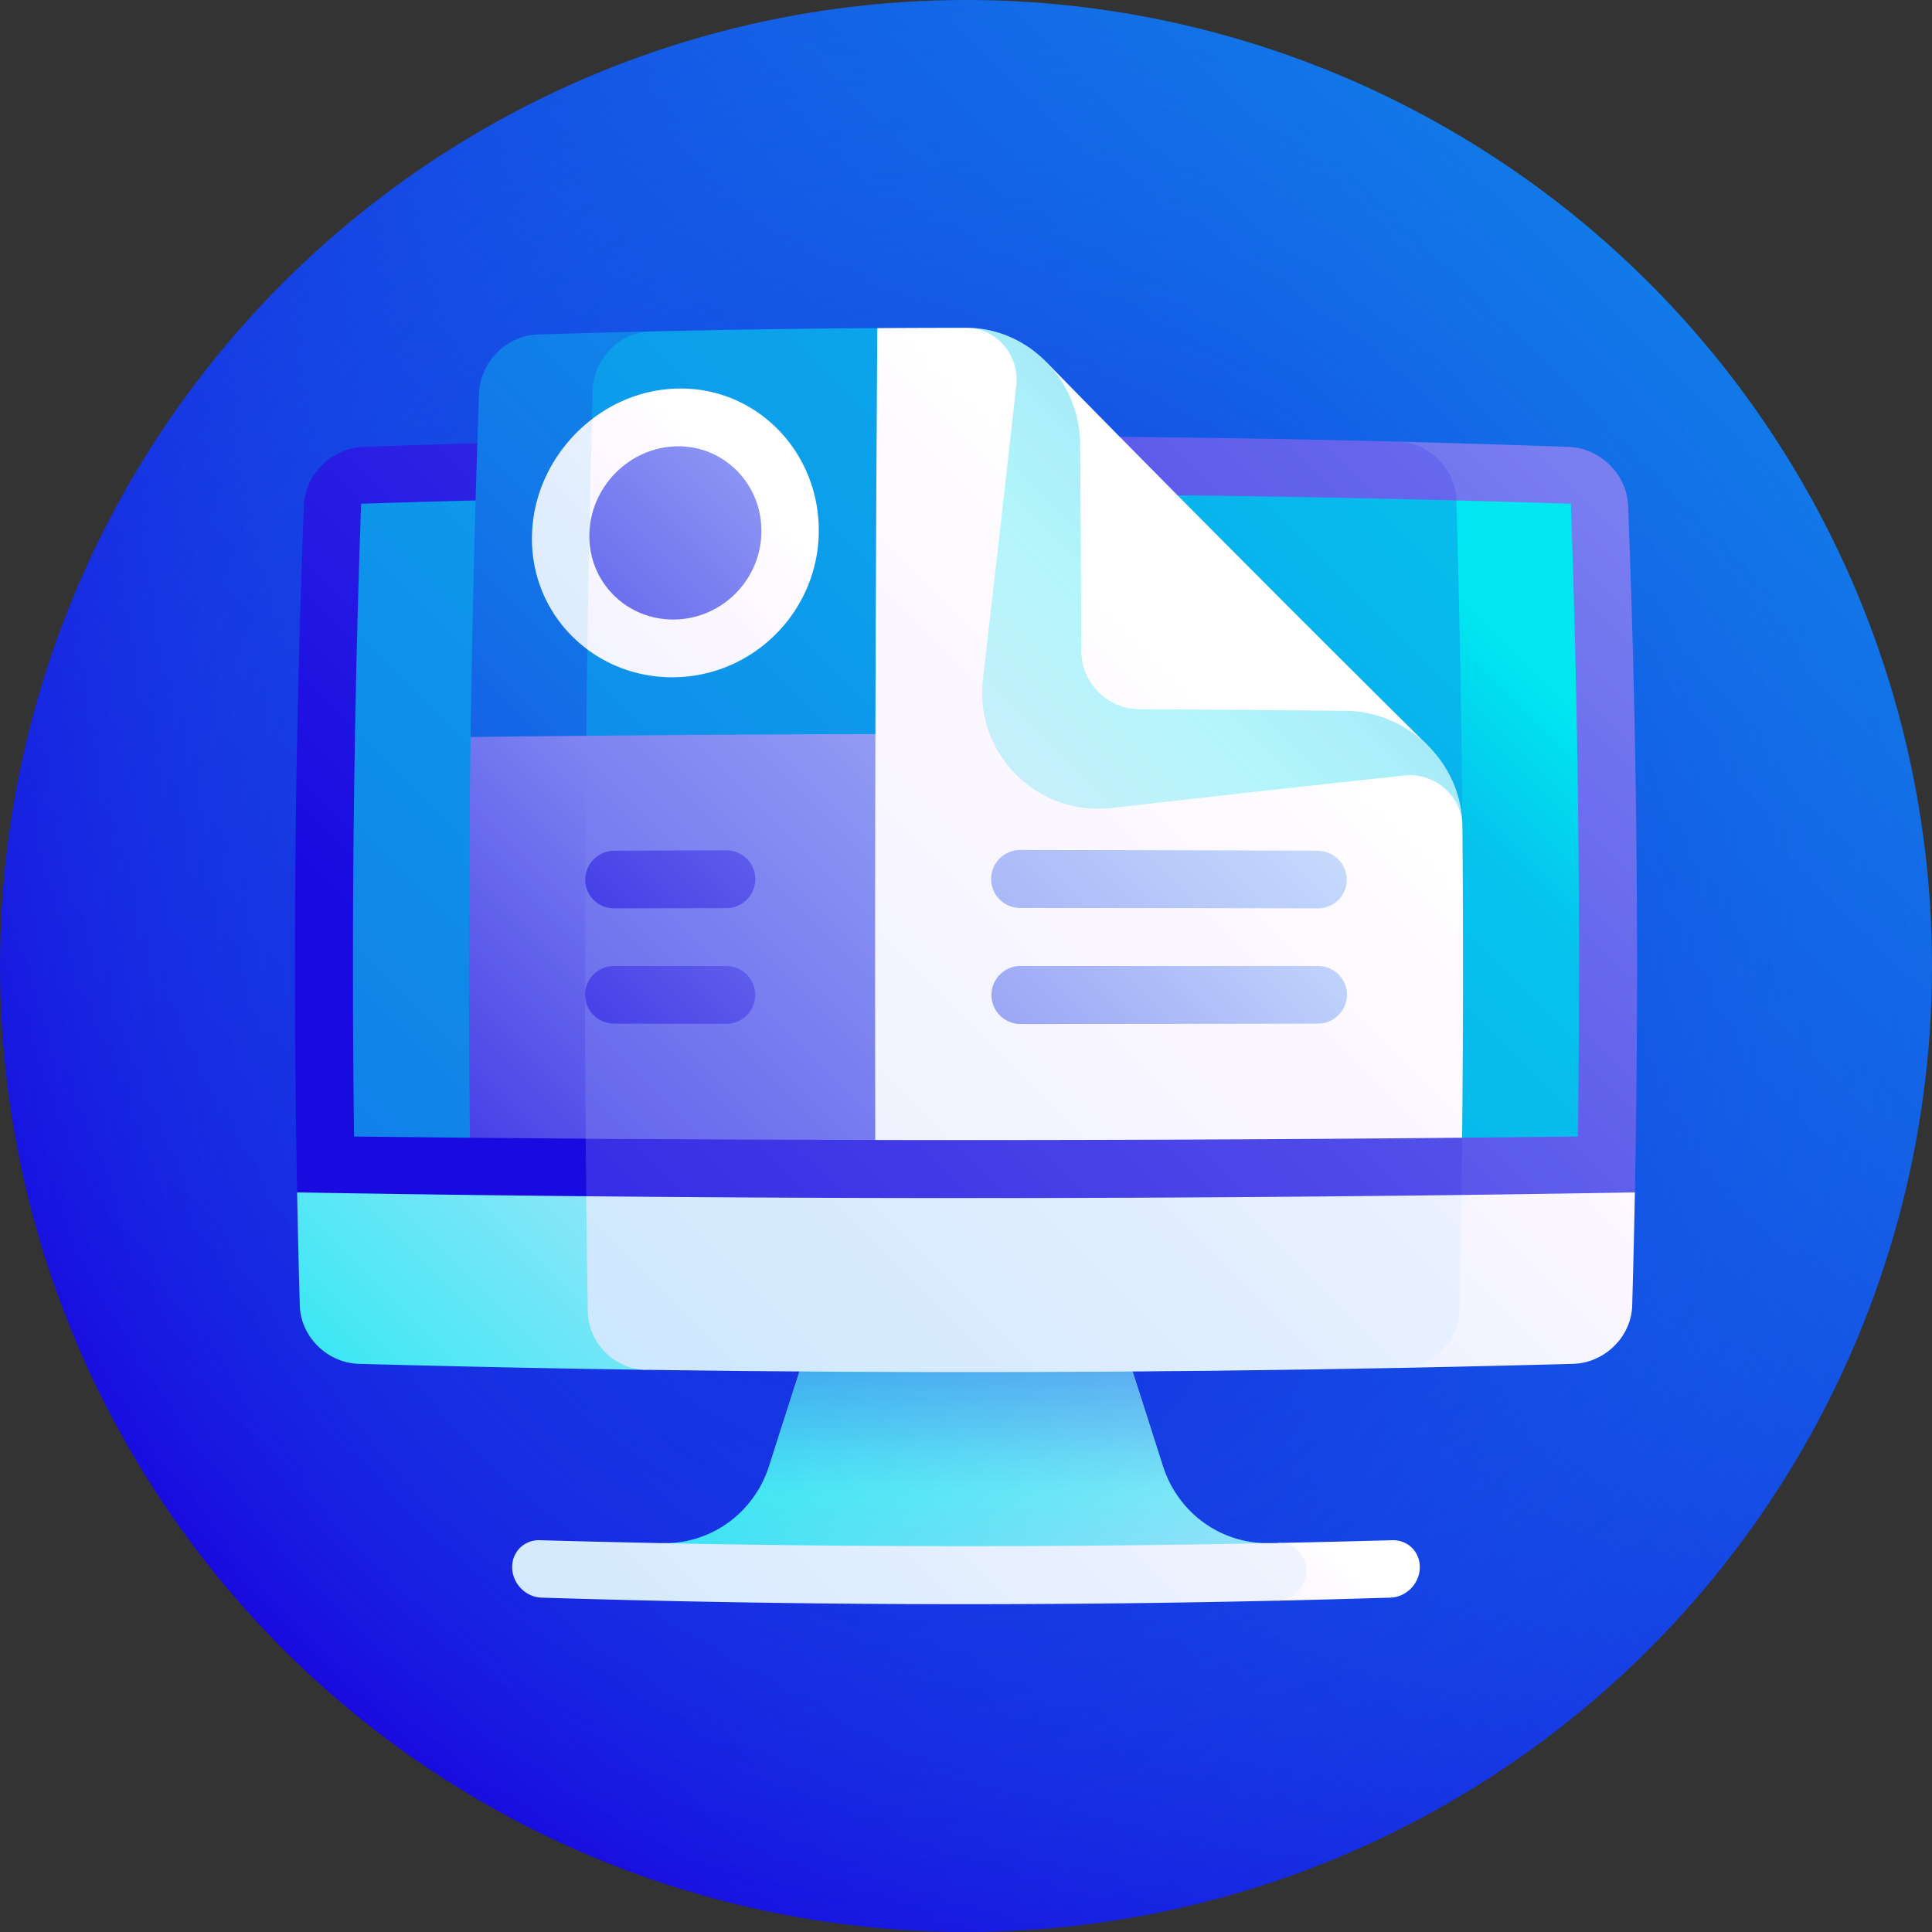 <svg xmlns="http://www.w3.org/2000/svg" version="1.1" xmlns:xlink="http://www.w3.org/1999/xlink"
    xmlns:svgjs="http://svgjs.com/svgjs" width="512" height="512" x="0" y="0" viewBox="0 0 512 512"
    style="enable-background:new 0 0 512 512" xml:space="preserve" class="">
    <rect x="0" y="0" width="512" height="512" fill="#333333" stroke="none"/>
    <g>
        <linearGradient id="e" x1="74.981" x2="437.02" y1="437.019" y2="74.98" gradientUnits="userSpaceOnUse">
            <stop offset="0" stop-color="#190be0"></stop>
            <stop offset="1" stop-color="#1279E8"></stop>
        </linearGradient>
        <radialGradient id="f" cx="256.001" cy="256" r="256" gradientUnits="userSpaceOnUse">
            <stop offset="0" stop-color="#190be0"></stop>
            <stop offset="1" stop-color="#1279E8" stop-opacity="0"></stop>
        </radialGradient>
        <linearGradient id="a">
            <stop offset="0" stop-color="#1279E8"></stop>
            <stop offset=".187" stop-color="#00E7F0"></stop>
            <stop offset=".511" stop-color="#c9e6fd"></stop>
            <stop offset=".932" stop-color="#fcf7ff"></stop>
            <stop offset="1" stop-color="#fff"></stop>
        </linearGradient>
        <linearGradient xlink:href="#a" id="g" x1="76.071" x2="536.247" y1="588.035" y2="127.859"
            gradientUnits="userSpaceOnUse"></linearGradient>
        <linearGradient id="b">
            <stop offset="0" stop-color="#1279E8" stop-opacity="0"></stop>
            <stop offset=".142" stop-color="#06C2ED" stop-opacity=".142"></stop>
            <stop offset=".289" stop-color="#00E7F0" stop-opacity=".289"></stop>
            <stop offset=".438" stop-color="#0C9EEB" stop-opacity=".438"></stop>
            <stop offset=".589" stop-color="#1279E8" stop-opacity=".589"></stop>
            <stop offset=".741" stop-color="#1754E5" stop-opacity=".741"></stop>
            <stop offset=".892" stop-color="#1D30E3" stop-opacity=".892"></stop>
            <stop offset="1" stop-color="#190be0"></stop>
        </linearGradient>
        <linearGradient xlink:href="#b" id="h" x1="256" x2="256" y1="431.47" y2="309.158"
            gradientUnits="userSpaceOnUse"></linearGradient>
        <linearGradient xlink:href="#a" id="i" x1="-33.996" x2="419.958" y1="498.501" y2="44.548"
            gradientUnits="userSpaceOnUse"></linearGradient>
        <linearGradient xlink:href="#a" id="j" x1="34.144" x2="438.625" y1="687.441" y2="282.96"
            gradientUnits="userSpaceOnUse"></linearGradient>
        <linearGradient xlink:href="#a" id="k" x1="-93.787" x2="438.826" y1="684.546" y2="151.933"
            gradientUnits="userSpaceOnUse"></linearGradient>
        <linearGradient xlink:href="#a" id="l" x1="123.228" x2="359.656" y1="648.091" y2="411.663"
            gradientUnits="userSpaceOnUse"></linearGradient>
        <linearGradient xlink:href="#a" id="m" x1="-76.479" x2="366.398" y1="733.328" y2="290.451"
            gradientUnits="userSpaceOnUse"></linearGradient>
        <linearGradient id="c">
            <stop offset="0" stop-color="#190be0"></stop>
            <stop offset="1" stop-color="#d5ecff"></stop>
        </linearGradient>
        <linearGradient xlink:href="#c" id="n" x1="95.573" x2="822.502" y1="244.954" y2="-481.975"
            gradientUnits="userSpaceOnUse"></linearGradient>
        <linearGradient xlink:href="#c" id="o" x1="124.864" x2="773.789" y1="493.48" y2="-155.446"
            gradientUnits="userSpaceOnUse"></linearGradient>
        <linearGradient xlink:href="#c" id="p" x1="44.082" x2="847.981" y1="448.957" y2="-354.942"
            gradientUnits="userSpaceOnUse"></linearGradient>
        <linearGradient id="d">
            <stop offset="0" stop-color="#1754E5"></stop>
            <stop offset=".179" stop-color="#1279E8"></stop>
            <stop offset=".501" stop-color="#0C9EEB"></stop>
            <stop offset=".924" stop-color="#06C2ED"></stop>
            <stop offset="1" stop-color="#00E7F0"></stop>
        </linearGradient>
        <linearGradient xlink:href="#d" id="q" x1="-56.187" x2="420.876" y1="383.804" y2="-93.259"
            gradientUnits="userSpaceOnUse"></linearGradient>
        <linearGradient xlink:href="#d" id="r" x1="8.368" x2="424.01" y1="610.599" y2="194.957"
            gradientUnits="userSpaceOnUse"></linearGradient>
        <linearGradient xlink:href="#d" id="s" x1="84.009" x2="388.655" y1="363.471" y2="58.826"
            gradientUnits="userSpaceOnUse"></linearGradient>
        <linearGradient xlink:href="#d" id="t" x1="91.839" x2="473.289" y1="218.695" y2="-162.755"
            gradientUnits="userSpaceOnUse"></linearGradient>
        <linearGradient xlink:href="#a" id="u" x1="-389.246" x2="312.132" y1="863.785" y2="162.407"
            gradientUnits="userSpaceOnUse"></linearGradient>
        <linearGradient xlink:href="#d" id="v" x1="18.896" x2="435.654" y1="360.934" y2="-55.824"
            gradientUnits="userSpaceOnUse"></linearGradient>
        <linearGradient xlink:href="#c" id="w" x1="55.043" x2="281.721" y1="341.191" y2="114.512"
            gradientUnits="userSpaceOnUse"></linearGradient>
        <linearGradient xlink:href="#c" id="x" x1="-6.762" x2="379.702" y1="448.965" y2="62.502"
            gradientUnits="userSpaceOnUse"></linearGradient>
        <linearGradient xlink:href="#a" id="y" x1="-93.374" x2="255.507" y1="390.992" y2="42.112"
            gradientUnits="userSpaceOnUse"></linearGradient>
        <linearGradient xlink:href="#a" id="z" x1="-147.843" x2="198.976" y1="468.65" y2="121.831"
            gradientUnits="userSpaceOnUse"></linearGradient>
        <linearGradient xlink:href="#c" id="A" x1="69.004" x2="277.175" y1="251.331" y2="43.16"
            gradientUnits="userSpaceOnUse"></linearGradient>
        <linearGradient xlink:href="#a" id="B" x1="-372.32" x2="336.709" y1="876.536" y2="167.507"
            gradientUnits="userSpaceOnUse"></linearGradient>
        <linearGradient xlink:href="#b" id="C" x1="176.651" x2="603.342" y1="298.108" y2="-128.583"
            gradientUnits="userSpaceOnUse"></linearGradient>
        <linearGradient xlink:href="#c" id="D" x1="112.77" x2="330.869" y1="297.927" y2="79.828"
            gradientUnits="userSpaceOnUse"></linearGradient>
        <linearGradient xlink:href="#c" id="E" x1="111.925" x2="329.27" y1="329.329" y2="111.984"
            gradientUnits="userSpaceOnUse"></linearGradient>
        <linearGradient xlink:href="#c" id="F" x1="13.141" x2="364.643" y1="529.66" y2="178.158"
            gradientUnits="userSpaceOnUse"></linearGradient>
        <linearGradient xlink:href="#c" id="G" x1="100.159" x2="365.807" y1="473.285" y2="207.636"
            gradientUnits="userSpaceOnUse"></linearGradient>
        <circle cx="256" cy="256" r="256" fill="url(#e)" data-original="url(#e)"></circle>
        <circle cx="256" cy="256" r="256" fill="url(#f)" data-original="url(#f)"></circle>
        <path fill="url(#g)"
            d="M308.158 388.437a5992.937 5992.937 0 0 0-8.011-24.977c-14.632-10.124-29.359-20.335-44.147-30.585-14.788 10.25-29.515 20.461-44.147 30.585a5708.838 5708.838 0 0 0-8.011 24.977c-3.983 12.489-15.352 20.777-28.312 20.513-.001 0 .168 7.647.17 7.647a3838.617 3838.617 0 0 0 160.601 0c.058-2.549.115-5.098.17-7.647-12.96.265-24.33-8.025-28.313-20.513z"
            data-original="url(#g)"></path>
        <path fill="url(#h)"
            d="M308.158 388.437a5992.937 5992.937 0 0 0-8.011-24.977c-14.632-10.124-29.359-20.335-44.147-30.585-14.788 10.25-29.515 20.461-44.147 30.585a5708.838 5708.838 0 0 0-8.011 24.977c-3.983 12.489-15.352 20.777-28.312 20.513-.001 0 .168 7.647.17 7.647a3838.617 3838.617 0 0 0 160.601 0c.058-2.549.115-5.098.17-7.647-12.96.265-24.33-8.025-28.313-20.513z"
            data-original="url(#h)"></path>
        <path fill="url(#i)"
            d="M170.482 286.576c-30.679 10.067-61.286 19.942-91.745 29.424.191 10 .43 20 .717 30 .241 8.277 7.287 15.198 15.689 15.434a5909.75 5909.75 0 0 0 76.116 1.583c-.404-25.48-.663-50.96-.777-76.441z"
            data-original="url(#i)"></path>
        <path fill="url(#j)"
            d="M372.244 286.429a4935.087 4935.087 0 0 1-1.055 76.073c15.223-.297 30.446-.653 45.669-1.067 8.402-.235 15.448-7.157 15.689-15.434.287-10 .526-20 .717-30-20.243-9.655-40.599-19.542-61.02-29.572z"
            data-original="url(#j)"></path>
        <path fill="url(#k)"
            d="M386.757 347.016c.425-20.226.708-40.451.85-60.677-77.496.485-154.992.541-232.487.17.109 20.339.326 40.678.651 61.017.139 8.421 7.085 15.368 15.488 15.492 66.644.957 133.287.785 199.931-.515 8.401-.17 15.387-7.115 15.567-15.487z"
            data-original="url(#k)"></path>
        <path fill="url(#l)"
            d="M368.988 408.173c-10.043.28-20.087.523-30.13.729-.114 5.097-.233 10.193-.358 15.29 10-.226 20-.493 30-.802 4.14-.13 7.621-3.642 7.767-7.837.145-4.195-3.117-7.495-7.279-7.38z"
            data-original="url(#l)"></path>
        <path fill="url(#m)"
            d="M346.2 416.378c.109-4.215-3.18-7.561-7.342-7.476a4049.194 4049.194 0 0 1-195.846-.729c-4.161-.115-7.424 3.185-7.278 7.381.145 4.194 3.626 7.707 7.767 7.837 65 2.004 130 2.271 195 .802 4.139-.094 7.589-3.596 7.699-7.815z"
            data-original="url(#m)"></path>
        <path fill="url(#n)"
            d="M96.269 118.433c-8.342.305-15.408 7.289-15.735 15.567a3139.645 3139.645 0 0 0-1.798 182c25.542.432 51.085.771 76.627 1.017l15.205-15.152a6771.518 6771.518 0 0 1 1.284-185.496 4464.702 4464.702 0 0 0-75.583 2.064z"
            data-original="url(#n)"></path>
        <path fill="url(#o)"
            d="M415.731 118.433a4486.833 4486.833 0 0 0-45.349-1.393 4937.806 4937.806 0 0 1 1.745 184.603c5.069 5.03 10.124 10.041 15.161 15.034 15.325-.192 30.651-.418 45.976-.677 1.16-60.667.561-121.333-1.798-182-.327-8.277-7.393-15.262-15.735-15.567z"
            data-original="url(#o)"></path>
        <path fill="url(#p)"
            d="M370.381 117.041a4463.283 4463.283 0 0 0-198.53-.672c-8.342.161-15.28 7.144-15.468 15.565a5718.498 5718.498 0 0 0-1.021 185.083c77.308.743 154.616.629 231.925-.339.859-61.352.415-122.703-1.331-184.054-.243-8.372-7.232-15.366-15.575-15.583z"
            data-original="url(#p)"></path>
        <path fill="url(#q)"
            d="M95.704 133.495a3465.096 3465.096 0 0 0-1.872 167.691c10.231.118 20.463.226 30.694.322 30.103-56.007 61.717-113.184 92.537-170.408a5053.89 5053.89 0 0 0-121.359 2.395z"
            data-original="url(#q)"></path>
        <path fill="url(#r)"
            d="M385.956 132.623c-19.425 27.627-39.499 55.731-59.837 84.064 20.608 28.508 41.187 56.865 61.354 84.82 10.231-.096 20.463-.203 30.694-.322.729-55.897.105-111.794-1.872-167.691-10.112-.32-20.225-.611-30.339-.871z"
            data-original="url(#r)"></path>
        <path fill="url(#s)"
            d="M156.384 131.933c75.895 27.472 153.46 57.744 231.172 87.155a4336.498 4336.498 0 0 0-1.599-86.465 5048.978 5048.978 0 0 0-229.573-.69z"
            data-original="url(#s)"></path>
        <path fill="url(#t)"
            d="M172.5 87.83c-10 .229-20 .499-30 .81-8.277.262-15.258 7.295-15.558 15.667a4338.88 4338.88 0 0 0-2.23 91.016 9798.266 9798.266 0 0 1 45.769 30.101c.208-45.865.88-91.729 2.019-137.594z"
            data-original="url(#t)"></path>
        <path fill="url(#u)"
            d="M277.268 95.94c-1.718 35.603-3.564 71.215-5.481 106.832 35.538-1.926 71.056-3.69 106.552-5.241-33.969-33.64-67.953-67.769-101.071-101.591z"
            data-original="url(#u)"></path>
        <path fill="url(#v)"
            d="M232.5 86.951c-20 .129-40 .422-60 .88-8.277.193-15.196 7.207-15.427 15.628a5721.277 5721.277 0 0 0-1.954 122.033c41.65-.2 83.299-.276 124.949-.228-16.104-46.123-32.222-92.31-47.568-138.313z"
            data-original="url(#v)"></path>
        <path fill="url(#w)"
            d="M170.482 225.424a8655.405 8655.405 0 0 1-15.118-30.44c-10.217.098-20.434.211-30.651.339-.496 35.395-.558 70.79-.186 106.185 15.347.144 30.694.262 46.041.356-.173-25.48-.201-50.96-.086-76.44z"
            data-original="url(#w)"></path>
        <path fill="url(#x)"
            d="M155.363 194.983c-.38 35.593-.427 71.186-.142 106.779 25.578.184 51.157.298 76.736.342 15.961-35.832 32.138-71.755 48.054-107.577-41.55-.095-83.099.057-124.648.456z"
            data-original="url(#x)"></path>
        <path fill="url(#y)"
            d="M140.982 141.891c-.292 12.44 5.491 23.373 14.672 30.212a9407.555 9407.555 0 0 0 30.93-30.977 19638.046 19638.046 0 0 1-29.709-30.041c-9.339 7.175-15.603 18.367-15.893 30.806z"
            data-original="url(#y)"></path>
        <path fill="url(#z)"
            d="M179.67 102.969c-8.478.16-16.366 3.182-22.796 8.116a5695.898 5695.898 0 0 0-1.221 61.018c6.315 4.703 14.229 7.46 22.839 7.382 21.142-.186 38.35-17.446 38.492-38.659.128-21.209-16.553-38.264-37.314-37.857z"
            data-original="url(#z)"></path>
        <path fill="url(#A)"
            d="M201.784 140.955c-.128 12.713-10.465 23.091-23.119 23.227-12.652.133-22.746-9.959-22.483-22.588.264-12.627 10.675-23.102 23.19-23.322 12.516-.215 22.537 9.971 22.412 22.683z"
            data-original="url(#A)"></path>
        <path fill="url(#B)"
            d="M378.34 197.531c-5.618-5.562-13.321-9.067-21.777-9.157a9471.81 9471.81 0 0 0-54.62-.424c-8.461-.04-15.341-6.94-15.375-15.426-.08-18.266-.186-36.532-.319-54.798a31.452 31.452 0 0 0-8.98-21.786c-5.478-5.592-12.986-9.065-21.268-9.065-7.833 0-15.667.025-23.5.076-.498 71.718-.68 143.436-.544 215.154 51.839.089 103.678-.11 155.517-.597.288-27.473.316-54.947.082-82.42-.072-8.377-3.599-15.993-9.216-21.557z"
            data-original="url(#B)"></path>
        <path fill="url(#C)"
            d="M378.34 197.531c-5.618-5.562-13.321-9.067-21.777-9.157a9471.81 9471.81 0 0 0-54.62-.424c-8.461-.04-15.341-6.94-15.375-15.426-.08-18.266-.186-36.532-.319-54.798a31.452 31.452 0 0 0-8.98-21.786c-5.478-5.592-12.986-9.065-21.268-9.065 7.98 0 14.212 7.168 13.318 15.293a16773.082 16773.082 0 0 1-8.833 77.805c-2.294 19.713 14.384 36.407 34.072 34.155 25.895-2.96 51.772-5.841 77.625-8.6 8.101-.861 15.302 5.488 15.372 13.56-.071-8.377-3.598-15.993-9.215-21.557z"
            data-original="url(#C)"></path>
        <path fill="url(#D)"
            d="M192.463 240.673c-9.906.015-19.813.033-29.719.055-4.245.007-7.677-3.397-7.661-7.609.017-4.21 3.475-7.644 7.717-7.662a21004 21004 0 0 1 29.701-.111 7.628 7.628 0 0 1 7.662 7.647c-.009 4.236-3.455 7.674-7.7 7.68z"
            data-original="url(#D)"></path>
        <path fill="url(#E)"
            d="M192.463 271.327c-9.906-.015-19.813-.033-29.719-.055-4.245-.01-7.696-3.434-7.701-7.645-.006-4.213 3.437-7.625 7.682-7.627h29.725c4.246-.001 7.687 3.433 7.69 7.669.003 4.235-3.432 7.665-7.677 7.658z"
            data-original="url(#E)"></path>
        <path fill="url(#F)"
            d="M349.256 240.728c-26.303-.058-52.606-.092-78.909-.101-4.245-.001-7.687-3.444-7.688-7.689s3.437-7.687 7.679-7.683c26.287.018 52.574.085 78.861.202 4.242.02 7.7 3.452 7.717 7.662.018 4.21-3.415 7.617-7.66 7.609z"
            data-original="url(#F)"></path>
        <path fill="url(#G)"
            d="M349.256 271.272c-26.303.058-52.606.092-78.909.101A7.687 7.687 0 0 1 270.35 256h78.925c4.246.002 7.688 3.415 7.682 7.627-.005 4.211-3.456 7.636-7.701 7.645z"
            data-original="url(#G)"></path>
    </g>
</svg>